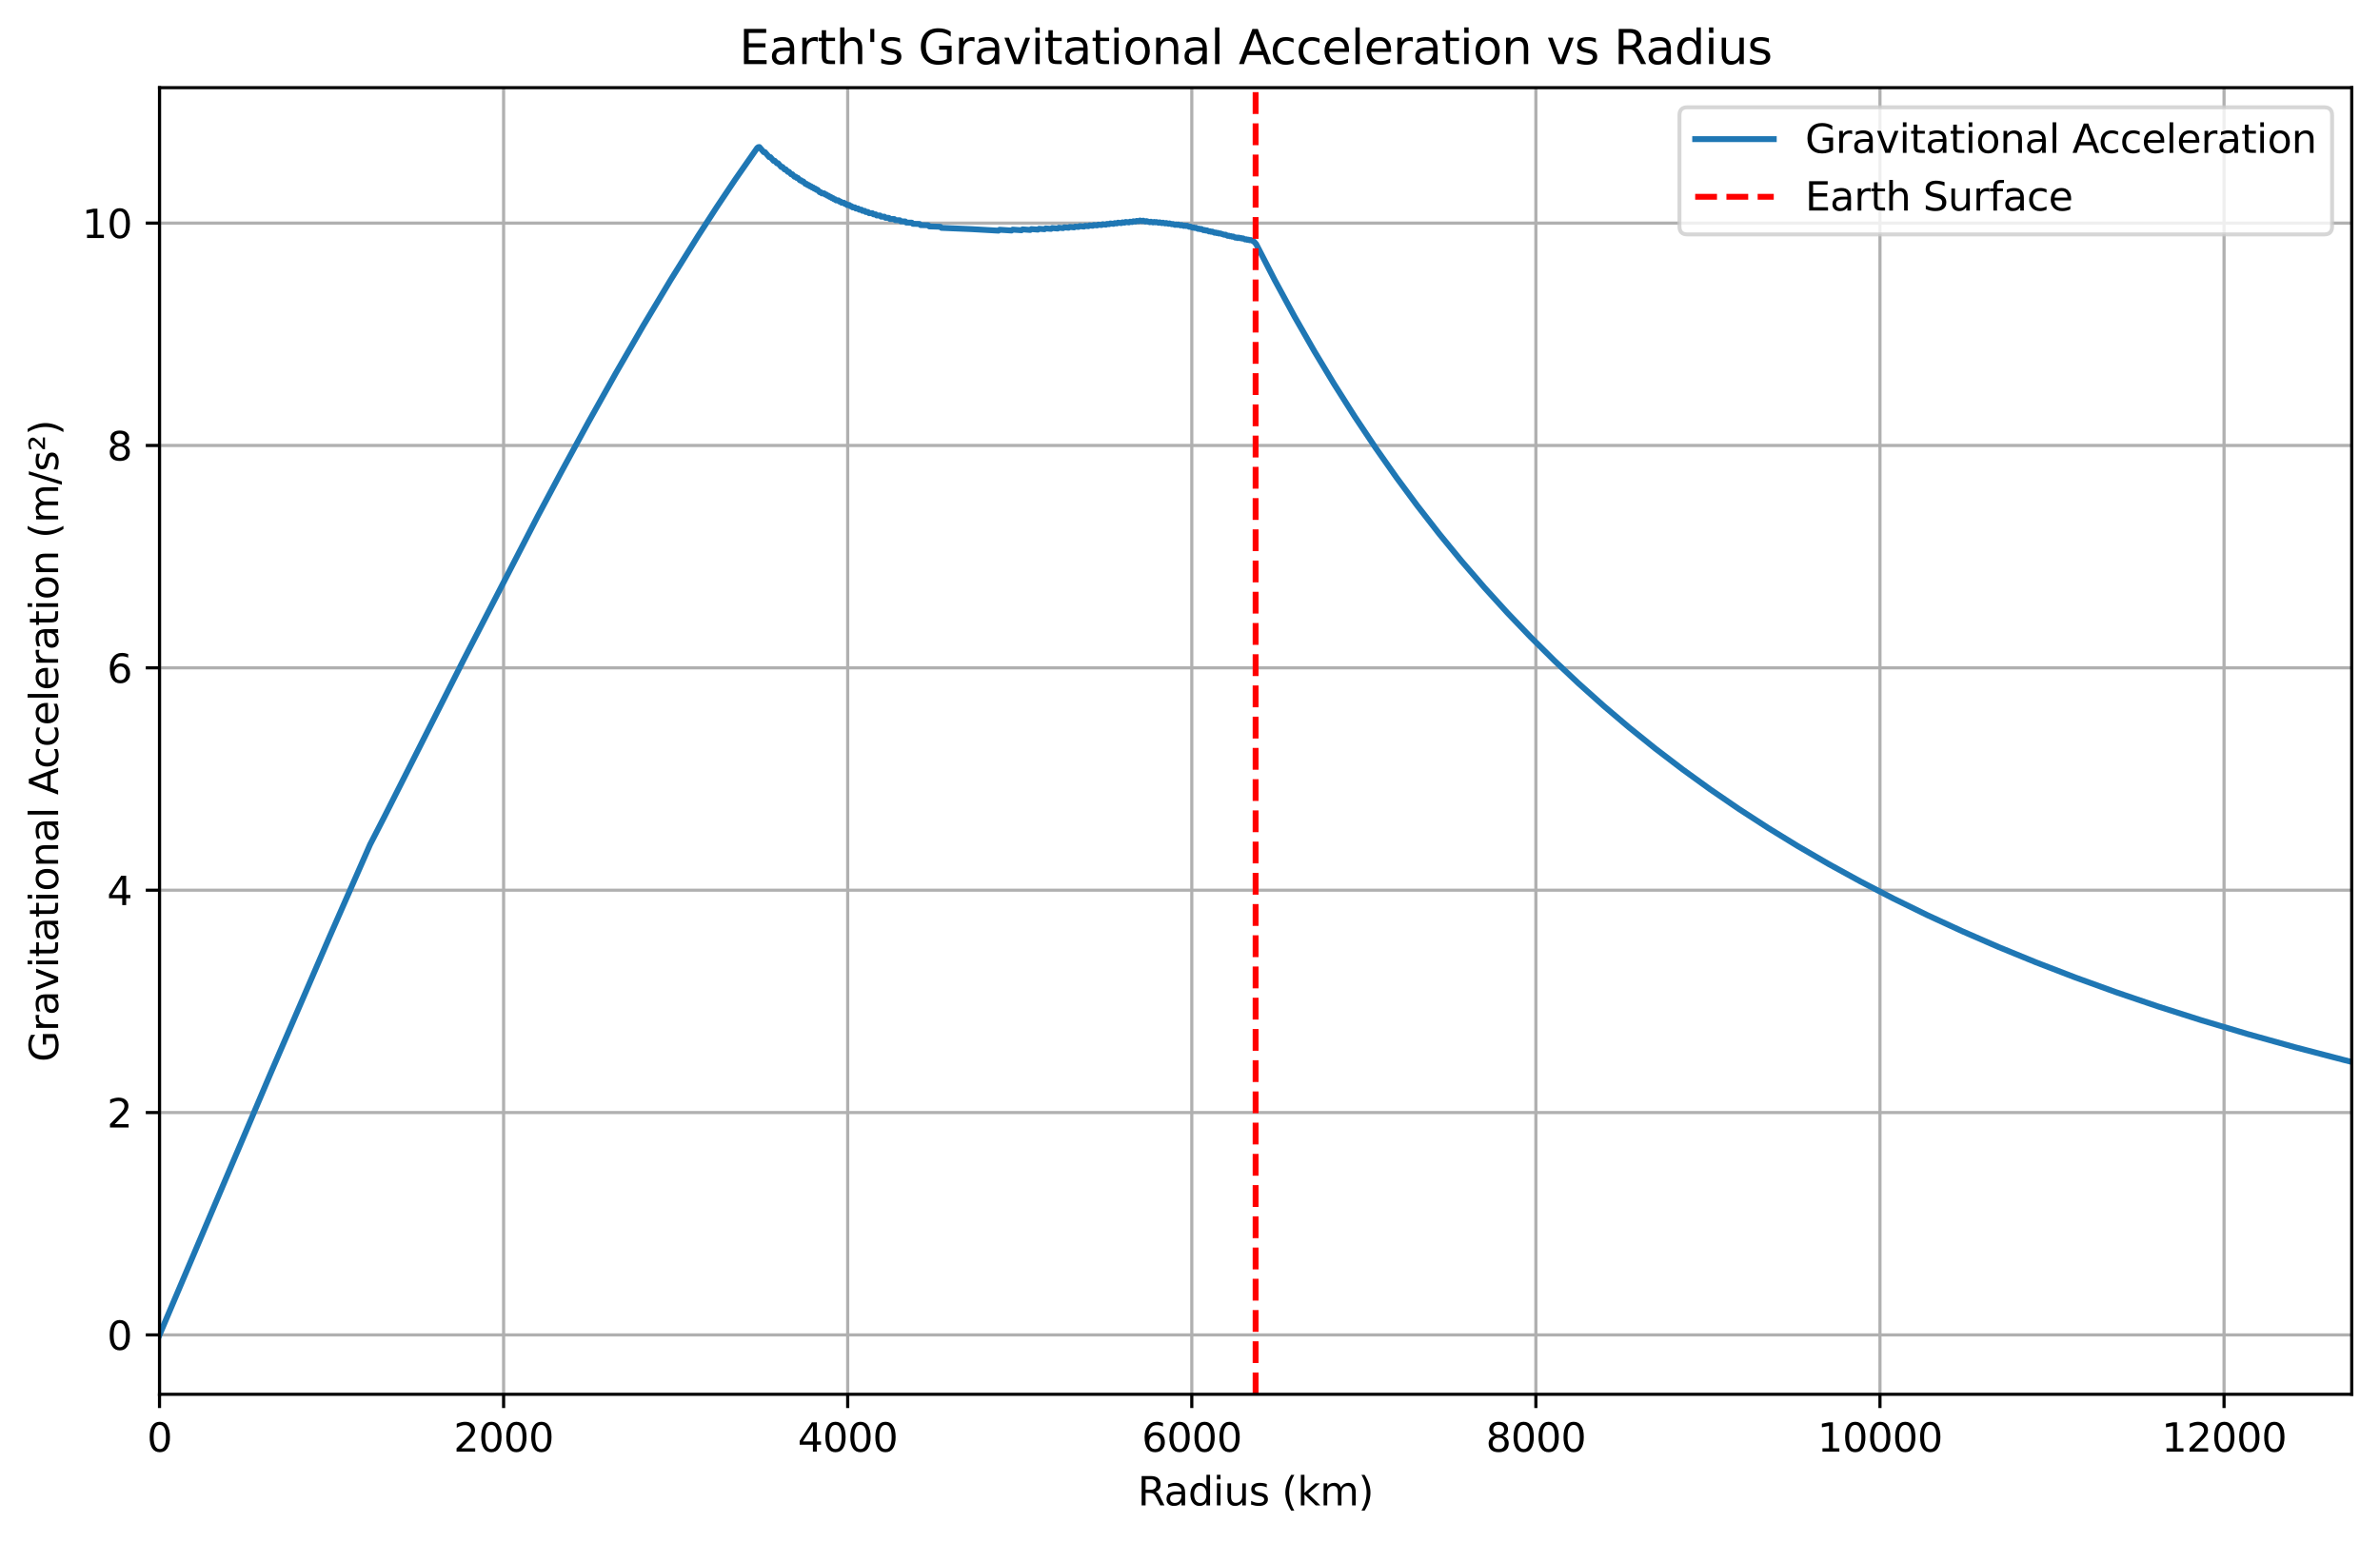 <?xml version="1.0" encoding="utf-8" standalone="no"?>
<!DOCTYPE svg PUBLIC "-//W3C//DTD SVG 1.1//EN"
  "http://www.w3.org/Graphics/SVG/1.1/DTD/svg11.dtd">
<svg xmlns:xlink="http://www.w3.org/1999/xlink" width="605.803pt" height="392.514pt" viewBox="0 0 605.803 392.514" xmlns="http://www.w3.org/2000/svg" version="1.1">
 <defs>
  <style type="text/css">*{stroke-linejoin: round; stroke-linecap: butt}</style>
 </defs>
 <g id="figure_1">
  <g id="patch_1">
   <path d="M 0 392.514 
L 605.803 392.514 
L 605.803 0 
L 0 0 
z
" style="fill: #ffffff"/>
  </g>
  <g id="axes_1">
   <g id="patch_2">
    <path d="M 40.603 354.958 
L 598.603 354.958 
L 598.603 22.318 
L 40.603 22.318 
z
" style="fill: #ffffff"/>
   </g>
   <g id="matplotlib.axis_1">
    <g id="xtick_1">
     <g id="line2d_1">
      <path d="M 40.603 354.958 
L 40.603 22.318 
" clip-path="url(#p6339792525)" style="fill: none; stroke: #b0b0b0; stroke-width: 0.8; stroke-linecap: square"/>
     </g>
     <g id="line2d_2">
      <defs>
       <path id="m2a54b05599" d="M 0 0 
L 0 3.5 
" style="stroke: #000000; stroke-width: 0.8"/>
      </defs>
      <g>
       <use xlink:href="#m2a54b05599" x="40.603" y="354.958" style="stroke: #000000; stroke-width: 0.8"/>
      </g>
     </g>
     <g id="text_1">
      <!-- 0 -->
      <g transform="translate(37.422 369.557) scale(0.1 -0.1)">
       <defs>
        <path id="DejaVuSans-30" d="M 2034 4250 
Q 1547 4250 1301 3770 
Q 1056 3291 1056 2328 
Q 1056 1369 1301 889 
Q 1547 409 2034 409 
Q 2525 409 2770 889 
Q 3016 1369 3016 2328 
Q 3016 3291 2770 3770 
Q 2525 4250 2034 4250 
z
M 2034 4750 
Q 2819 4750 3233 4129 
Q 3647 3509 3647 2328 
Q 3647 1150 3233 529 
Q 2819 -91 2034 -91 
Q 1250 -91 836 529 
Q 422 1150 422 2328 
Q 422 3509 836 4129 
Q 1250 4750 2034 4750 
z
" transform="scale(0.016)"/>
       </defs>
       <use xlink:href="#DejaVuSans-30"/>
      </g>
     </g>
    </g>
    <g id="xtick_2">
     <g id="line2d_3">
      <path d="M 128.187 354.958 
L 128.187 22.318 
" clip-path="url(#p6339792525)" style="fill: none; stroke: #b0b0b0; stroke-width: 0.8; stroke-linecap: square"/>
     </g>
     <g id="line2d_4">
      <g>
       <use xlink:href="#m2a54b05599" x="128.187" y="354.958" style="stroke: #000000; stroke-width: 0.8"/>
      </g>
     </g>
     <g id="text_2">
      <!-- 2000 -->
      <g transform="translate(115.462 369.557) scale(0.1 -0.1)">
       <defs>
        <path id="DejaVuSans-32" d="M 1228 531 
L 3431 531 
L 3431 0 
L 469 0 
L 469 531 
Q 828 903 1448 1529 
Q 2069 2156 2228 2338 
Q 2531 2678 2651 2914 
Q 2772 3150 2772 3378 
Q 2772 3750 2511 3984 
Q 2250 4219 1831 4219 
Q 1534 4219 1204 4116 
Q 875 4013 500 3803 
L 500 4441 
Q 881 4594 1212 4672 
Q 1544 4750 1819 4750 
Q 2544 4750 2975 4387 
Q 3406 4025 3406 3419 
Q 3406 3131 3298 2873 
Q 3191 2616 2906 2266 
Q 2828 2175 2409 1742 
Q 1991 1309 1228 531 
z
" transform="scale(0.016)"/>
       </defs>
       <use xlink:href="#DejaVuSans-32"/>
       <use xlink:href="#DejaVuSans-30" x="63.623"/>
       <use xlink:href="#DejaVuSans-30" x="127.246"/>
       <use xlink:href="#DejaVuSans-30" x="190.869"/>
      </g>
     </g>
    </g>
    <g id="xtick_3">
     <g id="line2d_5">
      <path d="M 215.772 354.958 
L 215.772 22.318 
" clip-path="url(#p6339792525)" style="fill: none; stroke: #b0b0b0; stroke-width: 0.8; stroke-linecap: square"/>
     </g>
     <g id="line2d_6">
      <g>
       <use xlink:href="#m2a54b05599" x="215.772" y="354.958" style="stroke: #000000; stroke-width: 0.8"/>
      </g>
     </g>
     <g id="text_3">
      <!-- 4000 -->
      <g transform="translate(203.047 369.557) scale(0.1 -0.1)">
       <defs>
        <path id="DejaVuSans-34" d="M 2419 4116 
L 825 1625 
L 2419 1625 
L 2419 4116 
z
M 2253 4666 
L 3047 4666 
L 3047 1625 
L 3713 1625 
L 3713 1100 
L 3047 1100 
L 3047 0 
L 2419 0 
L 2419 1100 
L 313 1100 
L 313 1709 
L 2253 4666 
z
" transform="scale(0.016)"/>
       </defs>
       <use xlink:href="#DejaVuSans-34"/>
       <use xlink:href="#DejaVuSans-30" x="63.623"/>
       <use xlink:href="#DejaVuSans-30" x="127.246"/>
       <use xlink:href="#DejaVuSans-30" x="190.869"/>
      </g>
     </g>
    </g>
    <g id="xtick_4">
     <g id="line2d_7">
      <path d="M 303.356 354.958 
L 303.356 22.318 
" clip-path="url(#p6339792525)" style="fill: none; stroke: #b0b0b0; stroke-width: 0.8; stroke-linecap: square"/>
     </g>
     <g id="line2d_8">
      <g>
       <use xlink:href="#m2a54b05599" x="303.356" y="354.958" style="stroke: #000000; stroke-width: 0.8"/>
      </g>
     </g>
     <g id="text_4">
      <!-- 6000 -->
      <g transform="translate(290.631 369.557) scale(0.1 -0.1)">
       <defs>
        <path id="DejaVuSans-36" d="M 2113 2584 
Q 1688 2584 1439 2293 
Q 1191 2003 1191 1497 
Q 1191 994 1439 701 
Q 1688 409 2113 409 
Q 2538 409 2786 701 
Q 3034 994 3034 1497 
Q 3034 2003 2786 2293 
Q 2538 2584 2113 2584 
z
M 3366 4563 
L 3366 3988 
Q 3128 4100 2886 4159 
Q 2644 4219 2406 4219 
Q 1781 4219 1451 3797 
Q 1122 3375 1075 2522 
Q 1259 2794 1537 2939 
Q 1816 3084 2150 3084 
Q 2853 3084 3261 2657 
Q 3669 2231 3669 1497 
Q 3669 778 3244 343 
Q 2819 -91 2113 -91 
Q 1303 -91 875 529 
Q 447 1150 447 2328 
Q 447 3434 972 4092 
Q 1497 4750 2381 4750 
Q 2619 4750 2861 4703 
Q 3103 4656 3366 4563 
z
" transform="scale(0.016)"/>
       </defs>
       <use xlink:href="#DejaVuSans-36"/>
       <use xlink:href="#DejaVuSans-30" x="63.623"/>
       <use xlink:href="#DejaVuSans-30" x="127.246"/>
       <use xlink:href="#DejaVuSans-30" x="190.869"/>
      </g>
     </g>
    </g>
    <g id="xtick_5">
     <g id="line2d_9">
      <path d="M 390.941 354.958 
L 390.941 22.318 
" clip-path="url(#p6339792525)" style="fill: none; stroke: #b0b0b0; stroke-width: 0.8; stroke-linecap: square"/>
     </g>
     <g id="line2d_10">
      <g>
       <use xlink:href="#m2a54b05599" x="390.941" y="354.958" style="stroke: #000000; stroke-width: 0.8"/>
      </g>
     </g>
     <g id="text_5">
      <!-- 8000 -->
      <g transform="translate(378.216 369.557) scale(0.1 -0.1)">
       <defs>
        <path id="DejaVuSans-38" d="M 2034 2216 
Q 1584 2216 1326 1975 
Q 1069 1734 1069 1313 
Q 1069 891 1326 650 
Q 1584 409 2034 409 
Q 2484 409 2743 651 
Q 3003 894 3003 1313 
Q 3003 1734 2745 1975 
Q 2488 2216 2034 2216 
z
M 1403 2484 
Q 997 2584 770 2862 
Q 544 3141 544 3541 
Q 544 4100 942 4425 
Q 1341 4750 2034 4750 
Q 2731 4750 3128 4425 
Q 3525 4100 3525 3541 
Q 3525 3141 3298 2862 
Q 3072 2584 2669 2484 
Q 3125 2378 3379 2068 
Q 3634 1759 3634 1313 
Q 3634 634 3220 271 
Q 2806 -91 2034 -91 
Q 1263 -91 848 271 
Q 434 634 434 1313 
Q 434 1759 690 2068 
Q 947 2378 1403 2484 
z
M 1172 3481 
Q 1172 3119 1398 2916 
Q 1625 2713 2034 2713 
Q 2441 2713 2670 2916 
Q 2900 3119 2900 3481 
Q 2900 3844 2670 4047 
Q 2441 4250 2034 4250 
Q 1625 4250 1398 4047 
Q 1172 3844 1172 3481 
z
" transform="scale(0.016)"/>
       </defs>
       <use xlink:href="#DejaVuSans-38"/>
       <use xlink:href="#DejaVuSans-30" x="63.623"/>
       <use xlink:href="#DejaVuSans-30" x="127.246"/>
       <use xlink:href="#DejaVuSans-30" x="190.869"/>
      </g>
     </g>
    </g>
    <g id="xtick_6">
     <g id="line2d_11">
      <path d="M 478.525 354.958 
L 478.525 22.318 
" clip-path="url(#p6339792525)" style="fill: none; stroke: #b0b0b0; stroke-width: 0.8; stroke-linecap: square"/>
     </g>
     <g id="line2d_12">
      <g>
       <use xlink:href="#m2a54b05599" x="478.525" y="354.958" style="stroke: #000000; stroke-width: 0.8"/>
      </g>
     </g>
     <g id="text_6">
      <!-- 10000 -->
      <g transform="translate(462.619 369.557) scale(0.1 -0.1)">
       <defs>
        <path id="DejaVuSans-31" d="M 794 531 
L 1825 531 
L 1825 4091 
L 703 3866 
L 703 4441 
L 1819 4666 
L 2450 4666 
L 2450 531 
L 3481 531 
L 3481 0 
L 794 0 
L 794 531 
z
" transform="scale(0.016)"/>
       </defs>
       <use xlink:href="#DejaVuSans-31"/>
       <use xlink:href="#DejaVuSans-30" x="63.623"/>
       <use xlink:href="#DejaVuSans-30" x="127.246"/>
       <use xlink:href="#DejaVuSans-30" x="190.869"/>
       <use xlink:href="#DejaVuSans-30" x="254.492"/>
      </g>
     </g>
    </g>
    <g id="xtick_7">
     <g id="line2d_13">
      <path d="M 566.109 354.958 
L 566.109 22.318 
" clip-path="url(#p6339792525)" style="fill: none; stroke: #b0b0b0; stroke-width: 0.8; stroke-linecap: square"/>
     </g>
     <g id="line2d_14">
      <g>
       <use xlink:href="#m2a54b05599" x="566.109" y="354.958" style="stroke: #000000; stroke-width: 0.8"/>
      </g>
     </g>
     <g id="text_7">
      <!-- 12000 -->
      <g transform="translate(550.203 369.557) scale(0.1 -0.1)">
       <use xlink:href="#DejaVuSans-31"/>
       <use xlink:href="#DejaVuSans-32" x="63.623"/>
       <use xlink:href="#DejaVuSans-30" x="127.246"/>
       <use xlink:href="#DejaVuSans-30" x="190.869"/>
       <use xlink:href="#DejaVuSans-30" x="254.492"/>
      </g>
     </g>
    </g>
    <g id="text_8">
     <!-- Radius (km) -->
     <g transform="translate(289.584 383.235) scale(0.1 -0.1)">
      <defs>
       <path id="DejaVuSans-52" d="M 2841 2188 
Q 3044 2119 3236 1894 
Q 3428 1669 3622 1275 
L 4263 0 
L 3584 0 
L 2988 1197 
Q 2756 1666 2539 1819 
Q 2322 1972 1947 1972 
L 1259 1972 
L 1259 0 
L 628 0 
L 628 4666 
L 2053 4666 
Q 2853 4666 3247 4331 
Q 3641 3997 3641 3322 
Q 3641 2881 3436 2590 
Q 3231 2300 2841 2188 
z
M 1259 4147 
L 1259 2491 
L 2053 2491 
Q 2509 2491 2742 2702 
Q 2975 2913 2975 3322 
Q 2975 3731 2742 3939 
Q 2509 4147 2053 4147 
L 1259 4147 
z
" transform="scale(0.016)"/>
       <path id="DejaVuSans-61" d="M 2194 1759 
Q 1497 1759 1228 1600 
Q 959 1441 959 1056 
Q 959 750 1161 570 
Q 1363 391 1709 391 
Q 2188 391 2477 730 
Q 2766 1069 2766 1631 
L 2766 1759 
L 2194 1759 
z
M 3341 1997 
L 3341 0 
L 2766 0 
L 2766 531 
Q 2569 213 2275 61 
Q 1981 -91 1556 -91 
Q 1019 -91 701 211 
Q 384 513 384 1019 
Q 384 1609 779 1909 
Q 1175 2209 1959 2209 
L 2766 2209 
L 2766 2266 
Q 2766 2663 2505 2880 
Q 2244 3097 1772 3097 
Q 1472 3097 1187 3025 
Q 903 2953 641 2809 
L 641 3341 
Q 956 3463 1253 3523 
Q 1550 3584 1831 3584 
Q 2591 3584 2966 3190 
Q 3341 2797 3341 1997 
z
" transform="scale(0.016)"/>
       <path id="DejaVuSans-64" d="M 2906 2969 
L 2906 4863 
L 3481 4863 
L 3481 0 
L 2906 0 
L 2906 525 
Q 2725 213 2448 61 
Q 2172 -91 1784 -91 
Q 1150 -91 751 415 
Q 353 922 353 1747 
Q 353 2572 751 3078 
Q 1150 3584 1784 3584 
Q 2172 3584 2448 3432 
Q 2725 3281 2906 2969 
z
M 947 1747 
Q 947 1113 1208 752 
Q 1469 391 1925 391 
Q 2381 391 2643 752 
Q 2906 1113 2906 1747 
Q 2906 2381 2643 2742 
Q 2381 3103 1925 3103 
Q 1469 3103 1208 2742 
Q 947 2381 947 1747 
z
" transform="scale(0.016)"/>
       <path id="DejaVuSans-69" d="M 603 3500 
L 1178 3500 
L 1178 0 
L 603 0 
L 603 3500 
z
M 603 4863 
L 1178 4863 
L 1178 4134 
L 603 4134 
L 603 4863 
z
" transform="scale(0.016)"/>
       <path id="DejaVuSans-75" d="M 544 1381 
L 544 3500 
L 1119 3500 
L 1119 1403 
Q 1119 906 1312 657 
Q 1506 409 1894 409 
Q 2359 409 2629 706 
Q 2900 1003 2900 1516 
L 2900 3500 
L 3475 3500 
L 3475 0 
L 2900 0 
L 2900 538 
Q 2691 219 2414 64 
Q 2138 -91 1772 -91 
Q 1169 -91 856 284 
Q 544 659 544 1381 
z
M 1991 3584 
L 1991 3584 
z
" transform="scale(0.016)"/>
       <path id="DejaVuSans-73" d="M 2834 3397 
L 2834 2853 
Q 2591 2978 2328 3040 
Q 2066 3103 1784 3103 
Q 1356 3103 1142 2972 
Q 928 2841 928 2578 
Q 928 2378 1081 2264 
Q 1234 2150 1697 2047 
L 1894 2003 
Q 2506 1872 2764 1633 
Q 3022 1394 3022 966 
Q 3022 478 2636 193 
Q 2250 -91 1575 -91 
Q 1294 -91 989 -36 
Q 684 19 347 128 
L 347 722 
Q 666 556 975 473 
Q 1284 391 1588 391 
Q 1994 391 2212 530 
Q 2431 669 2431 922 
Q 2431 1156 2273 1281 
Q 2116 1406 1581 1522 
L 1381 1569 
Q 847 1681 609 1914 
Q 372 2147 372 2553 
Q 372 3047 722 3315 
Q 1072 3584 1716 3584 
Q 2034 3584 2315 3537 
Q 2597 3491 2834 3397 
z
" transform="scale(0.016)"/>
       <path id="DejaVuSans-20" transform="scale(0.016)"/>
       <path id="DejaVuSans-28" d="M 1984 4856 
Q 1566 4138 1362 3434 
Q 1159 2731 1159 2009 
Q 1159 1288 1364 580 
Q 1569 -128 1984 -844 
L 1484 -844 
Q 1016 -109 783 600 
Q 550 1309 550 2009 
Q 550 2706 781 3412 
Q 1013 4119 1484 4856 
L 1984 4856 
z
" transform="scale(0.016)"/>
       <path id="DejaVuSans-6b" d="M 581 4863 
L 1159 4863 
L 1159 1991 
L 2875 3500 
L 3609 3500 
L 1753 1863 
L 3688 0 
L 2938 0 
L 1159 1709 
L 1159 0 
L 581 0 
L 581 4863 
z
" transform="scale(0.016)"/>
       <path id="DejaVuSans-6d" d="M 3328 2828 
Q 3544 3216 3844 3400 
Q 4144 3584 4550 3584 
Q 5097 3584 5394 3201 
Q 5691 2819 5691 2113 
L 5691 0 
L 5113 0 
L 5113 2094 
Q 5113 2597 4934 2840 
Q 4756 3084 4391 3084 
Q 3944 3084 3684 2787 
Q 3425 2491 3425 1978 
L 3425 0 
L 2847 0 
L 2847 2094 
Q 2847 2600 2669 2842 
Q 2491 3084 2119 3084 
Q 1678 3084 1418 2786 
Q 1159 2488 1159 1978 
L 1159 0 
L 581 0 
L 581 3500 
L 1159 3500 
L 1159 2956 
Q 1356 3278 1631 3431 
Q 1906 3584 2284 3584 
Q 2666 3584 2933 3390 
Q 3200 3197 3328 2828 
z
" transform="scale(0.016)"/>
       <path id="DejaVuSans-29" d="M 513 4856 
L 1013 4856 
Q 1481 4119 1714 3412 
Q 1947 2706 1947 2009 
Q 1947 1309 1714 600 
Q 1481 -109 1013 -844 
L 513 -844 
Q 928 -128 1133 580 
Q 1338 1288 1338 2009 
Q 1338 2731 1133 3434 
Q 928 4138 513 4856 
z
" transform="scale(0.016)"/>
      </defs>
      <use xlink:href="#DejaVuSans-52"/>
      <use xlink:href="#DejaVuSans-61" x="67.232"/>
      <use xlink:href="#DejaVuSans-64" x="128.512"/>
      <use xlink:href="#DejaVuSans-69" x="191.988"/>
      <use xlink:href="#DejaVuSans-75" x="219.771"/>
      <use xlink:href="#DejaVuSans-73" x="283.15"/>
      <use xlink:href="#DejaVuSans-20" x="335.25"/>
      <use xlink:href="#DejaVuSans-28" x="367.037"/>
      <use xlink:href="#DejaVuSans-6b" x="406.051"/>
      <use xlink:href="#DejaVuSans-6d" x="463.961"/>
      <use xlink:href="#DejaVuSans-29" x="561.373"/>
     </g>
    </g>
   </g>
   <g id="matplotlib.axis_2">
    <g id="ytick_1">
     <g id="line2d_15">
      <path d="M 40.603 339.838 
L 598.603 339.838 
" clip-path="url(#p6339792525)" style="fill: none; stroke: #b0b0b0; stroke-width: 0.8; stroke-linecap: square"/>
     </g>
     <g id="line2d_16">
      <defs>
       <path id="m1c243b561a" d="M 0 0 
L -3.5 0 
" style="stroke: #000000; stroke-width: 0.8"/>
      </defs>
      <g>
       <use xlink:href="#m1c243b561a" x="40.603" y="339.838" style="stroke: #000000; stroke-width: 0.8"/>
      </g>
     </g>
     <g id="text_9">
      <!-- 0 -->
      <g transform="translate(27.241 343.637) scale(0.1 -0.1)">
       <use xlink:href="#DejaVuSans-30"/>
      </g>
     </g>
    </g>
    <g id="ytick_2">
     <g id="line2d_17">
      <path d="M 40.603 283.231 
L 598.603 283.231 
" clip-path="url(#p6339792525)" style="fill: none; stroke: #b0b0b0; stroke-width: 0.8; stroke-linecap: square"/>
     </g>
     <g id="line2d_18">
      <g>
       <use xlink:href="#m1c243b561a" x="40.603" y="283.231" style="stroke: #000000; stroke-width: 0.8"/>
      </g>
     </g>
     <g id="text_10">
      <!-- 2 -->
      <g transform="translate(27.241 287.03) scale(0.1 -0.1)">
       <use xlink:href="#DejaVuSans-32"/>
      </g>
     </g>
    </g>
    <g id="ytick_3">
     <g id="line2d_19">
      <path d="M 40.603 226.624 
L 598.603 226.624 
" clip-path="url(#p6339792525)" style="fill: none; stroke: #b0b0b0; stroke-width: 0.8; stroke-linecap: square"/>
     </g>
     <g id="line2d_20">
      <g>
       <use xlink:href="#m1c243b561a" x="40.603" y="226.624" style="stroke: #000000; stroke-width: 0.8"/>
      </g>
     </g>
     <g id="text_11">
      <!-- 4 -->
      <g transform="translate(27.241 230.423) scale(0.1 -0.1)">
       <use xlink:href="#DejaVuSans-34"/>
      </g>
     </g>
    </g>
    <g id="ytick_4">
     <g id="line2d_21">
      <path d="M 40.603 170.017 
L 598.603 170.017 
" clip-path="url(#p6339792525)" style="fill: none; stroke: #b0b0b0; stroke-width: 0.8; stroke-linecap: square"/>
     </g>
     <g id="line2d_22">
      <g>
       <use xlink:href="#m1c243b561a" x="40.603" y="170.017" style="stroke: #000000; stroke-width: 0.8"/>
      </g>
     </g>
     <g id="text_12">
      <!-- 6 -->
      <g transform="translate(27.241 173.816) scale(0.1 -0.1)">
       <use xlink:href="#DejaVuSans-36"/>
      </g>
     </g>
    </g>
    <g id="ytick_5">
     <g id="line2d_23">
      <path d="M 40.603 113.41 
L 598.603 113.41 
" clip-path="url(#p6339792525)" style="fill: none; stroke: #b0b0b0; stroke-width: 0.8; stroke-linecap: square"/>
     </g>
     <g id="line2d_24">
      <g>
       <use xlink:href="#m1c243b561a" x="40.603" y="113.41" style="stroke: #000000; stroke-width: 0.8"/>
      </g>
     </g>
     <g id="text_13">
      <!-- 8 -->
      <g transform="translate(27.241 117.209) scale(0.1 -0.1)">
       <use xlink:href="#DejaVuSans-38"/>
      </g>
     </g>
    </g>
    <g id="ytick_6">
     <g id="line2d_25">
      <path d="M 40.603 56.803 
L 598.603 56.803 
" clip-path="url(#p6339792525)" style="fill: none; stroke: #b0b0b0; stroke-width: 0.8; stroke-linecap: square"/>
     </g>
     <g id="line2d_26">
      <g>
       <use xlink:href="#m1c243b561a" x="40.603" y="56.803" style="stroke: #000000; stroke-width: 0.8"/>
      </g>
     </g>
     <g id="text_14">
      <!-- 10 -->
      <g transform="translate(20.878 60.602) scale(0.1 -0.1)">
       <use xlink:href="#DejaVuSans-31"/>
       <use xlink:href="#DejaVuSans-30" x="63.623"/>
      </g>
     </g>
    </g>
    <g id="text_15">
     <!-- Gravitational Acceleration (m/s²) -->
     <g transform="translate(14.798 270.349) rotate(-90) scale(0.1 -0.1)">
      <defs>
       <path id="DejaVuSans-47" d="M 3809 666 
L 3809 1919 
L 2778 1919 
L 2778 2438 
L 4434 2438 
L 4434 434 
Q 4069 175 3628 42 
Q 3188 -91 2688 -91 
Q 1594 -91 976 548 
Q 359 1188 359 2328 
Q 359 3472 976 4111 
Q 1594 4750 2688 4750 
Q 3144 4750 3555 4637 
Q 3966 4525 4313 4306 
L 4313 3634 
Q 3963 3931 3569 4081 
Q 3175 4231 2741 4231 
Q 1884 4231 1454 3753 
Q 1025 3275 1025 2328 
Q 1025 1384 1454 906 
Q 1884 428 2741 428 
Q 3075 428 3337 486 
Q 3600 544 3809 666 
z
" transform="scale(0.016)"/>
       <path id="DejaVuSans-72" d="M 2631 2963 
Q 2534 3019 2420 3045 
Q 2306 3072 2169 3072 
Q 1681 3072 1420 2755 
Q 1159 2438 1159 1844 
L 1159 0 
L 581 0 
L 581 3500 
L 1159 3500 
L 1159 2956 
Q 1341 3275 1631 3429 
Q 1922 3584 2338 3584 
Q 2397 3584 2469 3576 
Q 2541 3569 2628 3553 
L 2631 2963 
z
" transform="scale(0.016)"/>
       <path id="DejaVuSans-76" d="M 191 3500 
L 800 3500 
L 1894 563 
L 2988 3500 
L 3597 3500 
L 2284 0 
L 1503 0 
L 191 3500 
z
" transform="scale(0.016)"/>
       <path id="DejaVuSans-74" d="M 1172 4494 
L 1172 3500 
L 2356 3500 
L 2356 3053 
L 1172 3053 
L 1172 1153 
Q 1172 725 1289 603 
Q 1406 481 1766 481 
L 2356 481 
L 2356 0 
L 1766 0 
Q 1100 0 847 248 
Q 594 497 594 1153 
L 594 3053 
L 172 3053 
L 172 3500 
L 594 3500 
L 594 4494 
L 1172 4494 
z
" transform="scale(0.016)"/>
       <path id="DejaVuSans-6f" d="M 1959 3097 
Q 1497 3097 1228 2736 
Q 959 2375 959 1747 
Q 959 1119 1226 758 
Q 1494 397 1959 397 
Q 2419 397 2687 759 
Q 2956 1122 2956 1747 
Q 2956 2369 2687 2733 
Q 2419 3097 1959 3097 
z
M 1959 3584 
Q 2709 3584 3137 3096 
Q 3566 2609 3566 1747 
Q 3566 888 3137 398 
Q 2709 -91 1959 -91 
Q 1206 -91 779 398 
Q 353 888 353 1747 
Q 353 2609 779 3096 
Q 1206 3584 1959 3584 
z
" transform="scale(0.016)"/>
       <path id="DejaVuSans-6e" d="M 3513 2113 
L 3513 0 
L 2938 0 
L 2938 2094 
Q 2938 2591 2744 2837 
Q 2550 3084 2163 3084 
Q 1697 3084 1428 2787 
Q 1159 2491 1159 1978 
L 1159 0 
L 581 0 
L 581 3500 
L 1159 3500 
L 1159 2956 
Q 1366 3272 1645 3428 
Q 1925 3584 2291 3584 
Q 2894 3584 3203 3211 
Q 3513 2838 3513 2113 
z
" transform="scale(0.016)"/>
       <path id="DejaVuSans-6c" d="M 603 4863 
L 1178 4863 
L 1178 0 
L 603 0 
L 603 4863 
z
" transform="scale(0.016)"/>
       <path id="DejaVuSans-41" d="M 2188 4044 
L 1331 1722 
L 3047 1722 
L 2188 4044 
z
M 1831 4666 
L 2547 4666 
L 4325 0 
L 3669 0 
L 3244 1197 
L 1141 1197 
L 716 0 
L 50 0 
L 1831 4666 
z
" transform="scale(0.016)"/>
       <path id="DejaVuSans-63" d="M 3122 3366 
L 3122 2828 
Q 2878 2963 2633 3030 
Q 2388 3097 2138 3097 
Q 1578 3097 1268 2742 
Q 959 2388 959 1747 
Q 959 1106 1268 751 
Q 1578 397 2138 397 
Q 2388 397 2633 464 
Q 2878 531 3122 666 
L 3122 134 
Q 2881 22 2623 -34 
Q 2366 -91 2075 -91 
Q 1284 -91 818 406 
Q 353 903 353 1747 
Q 353 2603 823 3093 
Q 1294 3584 2113 3584 
Q 2378 3584 2631 3529 
Q 2884 3475 3122 3366 
z
" transform="scale(0.016)"/>
       <path id="DejaVuSans-65" d="M 3597 1894 
L 3597 1613 
L 953 1613 
Q 991 1019 1311 708 
Q 1631 397 2203 397 
Q 2534 397 2845 478 
Q 3156 559 3463 722 
L 3463 178 
Q 3153 47 2828 -22 
Q 2503 -91 2169 -91 
Q 1331 -91 842 396 
Q 353 884 353 1716 
Q 353 2575 817 3079 
Q 1281 3584 2069 3584 
Q 2775 3584 3186 3129 
Q 3597 2675 3597 1894 
z
M 3022 2063 
Q 3016 2534 2758 2815 
Q 2500 3097 2075 3097 
Q 1594 3097 1305 2825 
Q 1016 2553 972 2059 
L 3022 2063 
z
" transform="scale(0.016)"/>
       <path id="DejaVuSans-2f" d="M 1625 4666 
L 2156 4666 
L 531 -594 
L 0 -594 
L 1625 4666 
z
" transform="scale(0.016)"/>
       <path id="DejaVuSans-b2" d="M 838 2444 
L 2163 2444 
L 2163 2088 
L 294 2088 
L 294 2431 
Q 400 2528 597 2703 
Q 1672 3656 1672 3950 
Q 1672 4156 1509 4282 
Q 1347 4409 1081 4409 
Q 919 4409 728 4354 
Q 538 4300 313 4191 
L 313 4575 
Q 553 4663 761 4706 
Q 969 4750 1147 4750 
Q 1600 4750 1872 4544 
Q 2144 4338 2144 4000 
Q 2144 3566 1109 2678 
Q 934 2528 838 2444 
z
" transform="scale(0.016)"/>
      </defs>
      <use xlink:href="#DejaVuSans-47"/>
      <use xlink:href="#DejaVuSans-72" x="77.49"/>
      <use xlink:href="#DejaVuSans-61" x="118.604"/>
      <use xlink:href="#DejaVuSans-76" x="179.883"/>
      <use xlink:href="#DejaVuSans-69" x="239.062"/>
      <use xlink:href="#DejaVuSans-74" x="266.846"/>
      <use xlink:href="#DejaVuSans-61" x="306.055"/>
      <use xlink:href="#DejaVuSans-74" x="367.334"/>
      <use xlink:href="#DejaVuSans-69" x="406.543"/>
      <use xlink:href="#DejaVuSans-6f" x="434.326"/>
      <use xlink:href="#DejaVuSans-6e" x="495.508"/>
      <use xlink:href="#DejaVuSans-61" x="558.887"/>
      <use xlink:href="#DejaVuSans-6c" x="620.166"/>
      <use xlink:href="#DejaVuSans-20" x="647.949"/>
      <use xlink:href="#DejaVuSans-41" x="679.736"/>
      <use xlink:href="#DejaVuSans-63" x="746.395"/>
      <use xlink:href="#DejaVuSans-63" x="801.375"/>
      <use xlink:href="#DejaVuSans-65" x="856.355"/>
      <use xlink:href="#DejaVuSans-6c" x="917.879"/>
      <use xlink:href="#DejaVuSans-65" x="945.662"/>
      <use xlink:href="#DejaVuSans-72" x="1007.186"/>
      <use xlink:href="#DejaVuSans-61" x="1048.299"/>
      <use xlink:href="#DejaVuSans-74" x="1109.578"/>
      <use xlink:href="#DejaVuSans-69" x="1148.787"/>
      <use xlink:href="#DejaVuSans-6f" x="1176.57"/>
      <use xlink:href="#DejaVuSans-6e" x="1237.752"/>
      <use xlink:href="#DejaVuSans-20" x="1301.131"/>
      <use xlink:href="#DejaVuSans-28" x="1332.918"/>
      <use xlink:href="#DejaVuSans-6d" x="1371.932"/>
      <use xlink:href="#DejaVuSans-2f" x="1469.344"/>
      <use xlink:href="#DejaVuSans-73" x="1503.035"/>
      <use xlink:href="#DejaVuSans-b2" x="1555.135"/>
      <use xlink:href="#DejaVuSans-29" x="1595.223"/>
     </g>
    </g>
   </g>
   <g id="line2d_27">
    <path d="M 40.603 339.838 
L 68.796 273.44 
L 83.87 238.513 
L 94.198 215.012 
L 97.827 207.95 
L 117.925 168.148 
L 136.906 131.347 
L 143.047 119.817 
L 149.747 107.516 
L 156.725 95.04 
L 163.704 82.954 
L 170.682 71.299 
L 177.661 60.102 
L 182.406 52.772 
L 187.151 45.685 
L 192.734 37.677 
L 193.013 37.467 
L 193.292 37.438 
L 194.409 38.74 
L 194.688 38.713 
L 195.805 40.011 
L 196.084 39.986 
L 196.921 40.959 
L 197.2 40.929 
L 197.759 41.574 
L 198.038 41.552 
L 198.875 42.52 
L 199.154 42.494 
L 199.713 43.141 
L 199.992 43.115 
L 200.55 43.756 
L 200.829 43.737 
L 201.388 44.376 
L 201.667 44.358 
L 202.225 44.995 
L 202.504 44.973 
L 202.783 45.294 
L 203.062 45.278 
L 203.621 45.912 
L 203.9 45.891 
L 204.179 46.211 
L 204.458 46.191 
L 205.016 46.823 
L 205.295 46.809 
L 205.575 47.128 
L 205.854 47.109 
L 206.133 47.427 
L 206.412 47.409 
L 206.691 47.726 
L 206.97 47.709 
L 207.249 48.026 
L 207.529 48.009 
L 207.808 48.325 
L 208.087 48.309 
L 208.645 48.935 
L 208.924 48.925 
L 209.203 49.239 
L 209.762 49.216 
L 210.041 49.524 
L 210.32 49.516 
L 210.599 49.824 
L 210.878 49.816 
L 211.157 50.124 
L 211.437 50.116 
L 211.716 50.423 
L 211.995 50.416 
L 212.274 50.723 
L 212.553 50.716 
L 212.832 51.022 
L 213.391 51.005 
L 213.67 51.316 
L 213.949 51.305 
L 214.228 51.615 
L 214.786 51.601 
L 215.065 51.905 
L 215.344 51.901 
L 215.624 52.204 
L 216.182 52.192 
L 216.461 52.5 
L 216.74 52.492 
L 217.019 52.799 
L 217.578 52.789 
L 217.857 53.09 
L 218.415 53.082 
L 218.694 53.382 
L 219.252 53.375 
L 219.532 53.68 
L 220.09 53.674 
L 220.369 53.973 
L 220.927 53.968 
L 221.206 54.271 
L 222.044 54.264 
L 222.323 54.561 
L 222.881 54.559 
L 223.16 54.861 
L 223.998 54.858 
L 224.277 55.158 
L 225.114 55.157 
L 225.394 55.452 
L 226.231 55.458 
L 226.51 55.752 
L 227.627 55.761 
L 227.906 56.053 
L 229.022 56.066 
L 229.301 56.357 
L 230.418 56.374 
L 230.697 56.663 
L 232.093 56.686 
L 232.372 56.98 
L 234.047 57.012 
L 234.326 57.304 
L 236.28 57.349 
L 236.559 57.639 
L 239.35 57.726 
L 239.63 58.008 
L 247.166 58.326 
L 254.145 58.72 
L 254.424 58.485 
L 257.495 58.689 
L 257.774 58.456 
L 260.007 58.621 
L 260.286 58.392 
L 262.24 58.545 
L 262.519 58.323 
L 264.194 58.458 
L 264.473 58.241 
L 265.869 58.359 
L 266.148 58.145 
L 267.544 58.268 
L 267.823 58.052 
L 269.218 58.185 
L 269.498 57.972 
L 270.614 58.08 
L 270.893 57.869 
L 272.01 57.984 
L 272.289 57.776 
L 273.406 57.89 
L 273.685 57.684 
L 274.522 57.774 
L 274.801 57.569 
L 275.918 57.691 
L 276.197 57.493 
L 277.034 57.583 
L 277.313 57.387 
L 278.151 57.484 
L 278.43 57.285 
L 279.267 57.384 
L 279.547 57.188 
L 280.384 57.289 
L 280.663 57.094 
L 281.501 57.198 
L 281.78 57.005 
L 282.338 57.073 
L 282.617 56.885 
L 283.455 56.99 
L 283.734 56.804 
L 284.292 56.875 
L 284.571 56.686 
L 285.409 56.799 
L 285.688 56.612 
L 286.246 56.689 
L 286.525 56.504 
L 287.363 56.621 
L 287.642 56.437 
L 288.2 56.518 
L 288.479 56.336 
L 289.037 56.414 
L 289.316 56.237 
L 289.875 56.316 
L 290.154 56.137 
L 290.712 56.3 
L 290.991 56.174 
L 291.55 56.414 
L 291.829 56.289 
L 292.666 56.564 
L 292.945 56.442 
L 293.504 56.624 
L 293.783 56.501 
L 294.062 56.597 
L 294.341 56.527 
L 294.899 56.717 
L 295.178 56.602 
L 295.737 56.797 
L 296.016 56.682 
L 296.574 56.885 
L 296.853 56.773 
L 297.412 56.978 
L 297.691 56.872 
L 298.249 57.082 
L 298.528 57.027 
L 299.086 57.245 
L 299.366 57.143 
L 299.645 57.252 
L 299.924 57.151 
L 300.482 57.377 
L 300.761 57.28 
L 301.319 57.511 
L 301.599 57.416 
L 301.878 57.532 
L 302.157 57.452 
L 302.715 57.741 
L 302.994 57.675 
L 303.553 57.961 
L 303.832 57.896 
L 304.111 58.043 
L 304.39 57.979 
L 304.948 58.267 
L 305.227 58.208 
L 305.507 58.352 
L 305.786 58.29 
L 306.344 58.605 
L 306.623 58.547 
L 306.902 58.692 
L 307.181 58.632 
L 307.74 58.923 
L 308.019 58.867 
L 308.298 59.013 
L 308.577 58.955 
L 309.135 59.247 
L 309.415 59.193 
L 309.694 59.34 
L 309.973 59.289 
L 310.252 59.446 
L 310.531 59.404 
L 311.648 59.777 
L 311.927 59.733 
L 312.485 60.041 
L 312.764 59.993 
L 313.043 60.145 
L 313.322 60.1 
L 313.602 60.251 
L 313.881 60.202 
L 314.439 60.502 
L 314.718 60.455 
L 314.997 60.604 
L 315.276 60.481 
L 315.556 60.629 
L 315.835 60.578 
L 316.114 60.728 
L 316.393 60.676 
L 316.951 60.967 
L 317.23 60.914 
L 317.51 61.062 
L 317.789 61.009 
L 318.068 61.152 
L 318.347 61.098 
L 319.184 61.488 
L 319.743 62.135 
L 324.488 71.341 
L 329.513 80.599 
L 334.537 89.386 
L 339.562 97.734 
L 344.865 106.101 
L 350.169 114.041 
L 355.473 121.584 
L 360.776 128.755 
L 366.359 135.928 
L 371.942 142.741 
L 377.804 149.534 
L 383.666 155.982 
L 389.528 162.108 
L 395.669 168.203 
L 401.81 173.989 
L 408.23 179.731 
L 414.65 185.18 
L 421.349 190.575 
L 428.328 195.9 
L 435.306 200.944 
L 442.564 205.915 
L 450.101 210.799 
L 457.638 215.421 
L 465.454 219.957 
L 473.549 224.398 
L 481.923 228.737 
L 490.576 232.969 
L 499.509 237.089 
L 508.72 241.093 
L 518.211 244.979 
L 528.26 248.848 
L 538.588 252.583 
L 549.195 256.185 
L 560.361 259.74 
L 572.085 263.235 
L 584.088 266.581 
L 596.649 269.853 
L 598.603 270.343 
L 598.603 270.343 
" clip-path="url(#p6339792525)" style="fill: none; stroke: #1f77b4; stroke-width: 1.5; stroke-linecap: square"/>
   </g>
   <g id="line2d_28">
    <path d="M 319.603 354.958 
L 319.603 22.318 
" clip-path="url(#p6339792525)" style="fill: none; stroke-dasharray: 5.55,2.4; stroke-dashoffset: 0; stroke: #ff0000; stroke-width: 1.5"/>
   </g>
   <g id="patch_3">
    <path d="M 40.603 354.958 
L 40.603 22.318 
" style="fill: none; stroke: #000000; stroke-width: 0.8; stroke-linejoin: miter; stroke-linecap: square"/>
   </g>
   <g id="patch_4">
    <path d="M 598.603 354.958 
L 598.603 22.318 
" style="fill: none; stroke: #000000; stroke-width: 0.8; stroke-linejoin: miter; stroke-linecap: square"/>
   </g>
   <g id="patch_5">
    <path d="M 40.603 354.958 
L 598.603 354.958 
" style="fill: none; stroke: #000000; stroke-width: 0.8; stroke-linejoin: miter; stroke-linecap: square"/>
   </g>
   <g id="patch_6">
    <path d="M 40.603 22.318 
L 598.603 22.318 
" style="fill: none; stroke: #000000; stroke-width: 0.8; stroke-linejoin: miter; stroke-linecap: square"/>
   </g>
   <g id="text_16">
    <!-- Earth's Gravitational Acceleration vs Radius -->
    <g transform="translate(188.159 16.318) scale(0.12 -0.12)">
     <defs>
      <path id="DejaVuSans-45" d="M 628 4666 
L 3578 4666 
L 3578 4134 
L 1259 4134 
L 1259 2753 
L 3481 2753 
L 3481 2222 
L 1259 2222 
L 1259 531 
L 3634 531 
L 3634 0 
L 628 0 
L 628 4666 
z
" transform="scale(0.016)"/>
      <path id="DejaVuSans-68" d="M 3513 2113 
L 3513 0 
L 2938 0 
L 2938 2094 
Q 2938 2591 2744 2837 
Q 2550 3084 2163 3084 
Q 1697 3084 1428 2787 
Q 1159 2491 1159 1978 
L 1159 0 
L 581 0 
L 581 4863 
L 1159 4863 
L 1159 2956 
Q 1366 3272 1645 3428 
Q 1925 3584 2291 3584 
Q 2894 3584 3203 3211 
Q 3513 2838 3513 2113 
z
" transform="scale(0.016)"/>
      <path id="DejaVuSans-27" d="M 1147 4666 
L 1147 2931 
L 616 2931 
L 616 4666 
L 1147 4666 
z
" transform="scale(0.016)"/>
     </defs>
     <use xlink:href="#DejaVuSans-45"/>
     <use xlink:href="#DejaVuSans-61" x="63.184"/>
     <use xlink:href="#DejaVuSans-72" x="124.463"/>
     <use xlink:href="#DejaVuSans-74" x="165.576"/>
     <use xlink:href="#DejaVuSans-68" x="204.785"/>
     <use xlink:href="#DejaVuSans-27" x="268.164"/>
     <use xlink:href="#DejaVuSans-73" x="295.654"/>
     <use xlink:href="#DejaVuSans-20" x="347.754"/>
     <use xlink:href="#DejaVuSans-47" x="379.541"/>
     <use xlink:href="#DejaVuSans-72" x="457.031"/>
     <use xlink:href="#DejaVuSans-61" x="498.145"/>
     <use xlink:href="#DejaVuSans-76" x="559.424"/>
     <use xlink:href="#DejaVuSans-69" x="618.604"/>
     <use xlink:href="#DejaVuSans-74" x="646.387"/>
     <use xlink:href="#DejaVuSans-61" x="685.596"/>
     <use xlink:href="#DejaVuSans-74" x="746.875"/>
     <use xlink:href="#DejaVuSans-69" x="786.084"/>
     <use xlink:href="#DejaVuSans-6f" x="813.867"/>
     <use xlink:href="#DejaVuSans-6e" x="875.049"/>
     <use xlink:href="#DejaVuSans-61" x="938.428"/>
     <use xlink:href="#DejaVuSans-6c" x="999.707"/>
     <use xlink:href="#DejaVuSans-20" x="1027.49"/>
     <use xlink:href="#DejaVuSans-41" x="1059.277"/>
     <use xlink:href="#DejaVuSans-63" x="1125.936"/>
     <use xlink:href="#DejaVuSans-63" x="1180.916"/>
     <use xlink:href="#DejaVuSans-65" x="1235.896"/>
     <use xlink:href="#DejaVuSans-6c" x="1297.42"/>
     <use xlink:href="#DejaVuSans-65" x="1325.203"/>
     <use xlink:href="#DejaVuSans-72" x="1386.727"/>
     <use xlink:href="#DejaVuSans-61" x="1427.84"/>
     <use xlink:href="#DejaVuSans-74" x="1489.119"/>
     <use xlink:href="#DejaVuSans-69" x="1528.328"/>
     <use xlink:href="#DejaVuSans-6f" x="1556.111"/>
     <use xlink:href="#DejaVuSans-6e" x="1617.293"/>
     <use xlink:href="#DejaVuSans-20" x="1680.672"/>
     <use xlink:href="#DejaVuSans-76" x="1712.459"/>
     <use xlink:href="#DejaVuSans-73" x="1771.639"/>
     <use xlink:href="#DejaVuSans-20" x="1823.738"/>
     <use xlink:href="#DejaVuSans-52" x="1855.525"/>
     <use xlink:href="#DejaVuSans-61" x="1922.758"/>
     <use xlink:href="#DejaVuSans-64" x="1984.037"/>
     <use xlink:href="#DejaVuSans-69" x="2047.514"/>
     <use xlink:href="#DejaVuSans-75" x="2075.297"/>
     <use xlink:href="#DejaVuSans-73" x="2138.676"/>
    </g>
   </g>
   <g id="legend_1">
    <g id="patch_7">
     <path d="M 429.491 59.674 
L 591.603 59.674 
Q 593.603 59.674 593.603 57.674 
L 593.603 29.318 
Q 593.603 27.318 591.603 27.318 
L 429.491 27.318 
Q 427.491 27.318 427.491 29.318 
L 427.491 57.674 
Q 427.491 59.674 429.491 59.674 
z
" style="fill: #ffffff; opacity: 0.8; stroke: #cccccc; stroke-linejoin: miter"/>
    </g>
    <g id="line2d_29">
     <path d="M 431.491 35.417 
L 441.491 35.417 
L 451.491 35.417 
" style="fill: none; stroke: #1f77b4; stroke-width: 1.5; stroke-linecap: square"/>
    </g>
    <g id="text_17">
     <!-- Gravitational Acceleration -->
     <g transform="translate(459.491 38.917) scale(0.1 -0.1)">
      <use xlink:href="#DejaVuSans-47"/>
      <use xlink:href="#DejaVuSans-72" x="77.49"/>
      <use xlink:href="#DejaVuSans-61" x="118.604"/>
      <use xlink:href="#DejaVuSans-76" x="179.883"/>
      <use xlink:href="#DejaVuSans-69" x="239.062"/>
      <use xlink:href="#DejaVuSans-74" x="266.846"/>
      <use xlink:href="#DejaVuSans-61" x="306.055"/>
      <use xlink:href="#DejaVuSans-74" x="367.334"/>
      <use xlink:href="#DejaVuSans-69" x="406.543"/>
      <use xlink:href="#DejaVuSans-6f" x="434.326"/>
      <use xlink:href="#DejaVuSans-6e" x="495.508"/>
      <use xlink:href="#DejaVuSans-61" x="558.887"/>
      <use xlink:href="#DejaVuSans-6c" x="620.166"/>
      <use xlink:href="#DejaVuSans-20" x="647.949"/>
      <use xlink:href="#DejaVuSans-41" x="679.736"/>
      <use xlink:href="#DejaVuSans-63" x="746.395"/>
      <use xlink:href="#DejaVuSans-63" x="801.375"/>
      <use xlink:href="#DejaVuSans-65" x="856.355"/>
      <use xlink:href="#DejaVuSans-6c" x="917.879"/>
      <use xlink:href="#DejaVuSans-65" x="945.662"/>
      <use xlink:href="#DejaVuSans-72" x="1007.186"/>
      <use xlink:href="#DejaVuSans-61" x="1048.299"/>
      <use xlink:href="#DejaVuSans-74" x="1109.578"/>
      <use xlink:href="#DejaVuSans-69" x="1148.787"/>
      <use xlink:href="#DejaVuSans-6f" x="1176.57"/>
      <use xlink:href="#DejaVuSans-6e" x="1237.752"/>
     </g>
    </g>
    <g id="line2d_30">
     <path d="M 431.491 50.095 
L 441.491 50.095 
L 451.491 50.095 
" style="fill: none; stroke-dasharray: 5.55,2.4; stroke-dashoffset: 0; stroke: #ff0000; stroke-width: 1.5"/>
    </g>
    <g id="text_18">
     <!-- Earth Surface -->
     <g transform="translate(459.491 53.595) scale(0.1 -0.1)">
      <defs>
       <path id="DejaVuSans-53" d="M 3425 4513 
L 3425 3897 
Q 3066 4069 2747 4153 
Q 2428 4238 2131 4238 
Q 1616 4238 1336 4038 
Q 1056 3838 1056 3469 
Q 1056 3159 1242 3001 
Q 1428 2844 1947 2747 
L 2328 2669 
Q 3034 2534 3370 2195 
Q 3706 1856 3706 1288 
Q 3706 609 3251 259 
Q 2797 -91 1919 -91 
Q 1588 -91 1214 -16 
Q 841 59 441 206 
L 441 856 
Q 825 641 1194 531 
Q 1563 422 1919 422 
Q 2459 422 2753 634 
Q 3047 847 3047 1241 
Q 3047 1584 2836 1778 
Q 2625 1972 2144 2069 
L 1759 2144 
Q 1053 2284 737 2584 
Q 422 2884 422 3419 
Q 422 4038 858 4394 
Q 1294 4750 2059 4750 
Q 2388 4750 2728 4690 
Q 3069 4631 3425 4513 
z
" transform="scale(0.016)"/>
       <path id="DejaVuSans-66" d="M 2375 4863 
L 2375 4384 
L 1825 4384 
Q 1516 4384 1395 4259 
Q 1275 4134 1275 3809 
L 1275 3500 
L 2222 3500 
L 2222 3053 
L 1275 3053 
L 1275 0 
L 697 0 
L 697 3053 
L 147 3053 
L 147 3500 
L 697 3500 
L 697 3744 
Q 697 4328 969 4595 
Q 1241 4863 1831 4863 
L 2375 4863 
z
" transform="scale(0.016)"/>
      </defs>
      <use xlink:href="#DejaVuSans-45"/>
      <use xlink:href="#DejaVuSans-61" x="63.184"/>
      <use xlink:href="#DejaVuSans-72" x="124.463"/>
      <use xlink:href="#DejaVuSans-74" x="165.576"/>
      <use xlink:href="#DejaVuSans-68" x="204.785"/>
      <use xlink:href="#DejaVuSans-20" x="268.164"/>
      <use xlink:href="#DejaVuSans-53" x="299.951"/>
      <use xlink:href="#DejaVuSans-75" x="363.428"/>
      <use xlink:href="#DejaVuSans-72" x="426.807"/>
      <use xlink:href="#DejaVuSans-66" x="467.92"/>
      <use xlink:href="#DejaVuSans-61" x="503.125"/>
      <use xlink:href="#DejaVuSans-63" x="564.404"/>
      <use xlink:href="#DejaVuSans-65" x="619.385"/>
     </g>
    </g>
   </g>
  </g>
 </g>
 <defs>
  <clipPath id="p6339792525">
   <rect x="40.603" y="22.318" width="558" height="332.64"/>
  </clipPath>
 </defs>
</svg>
